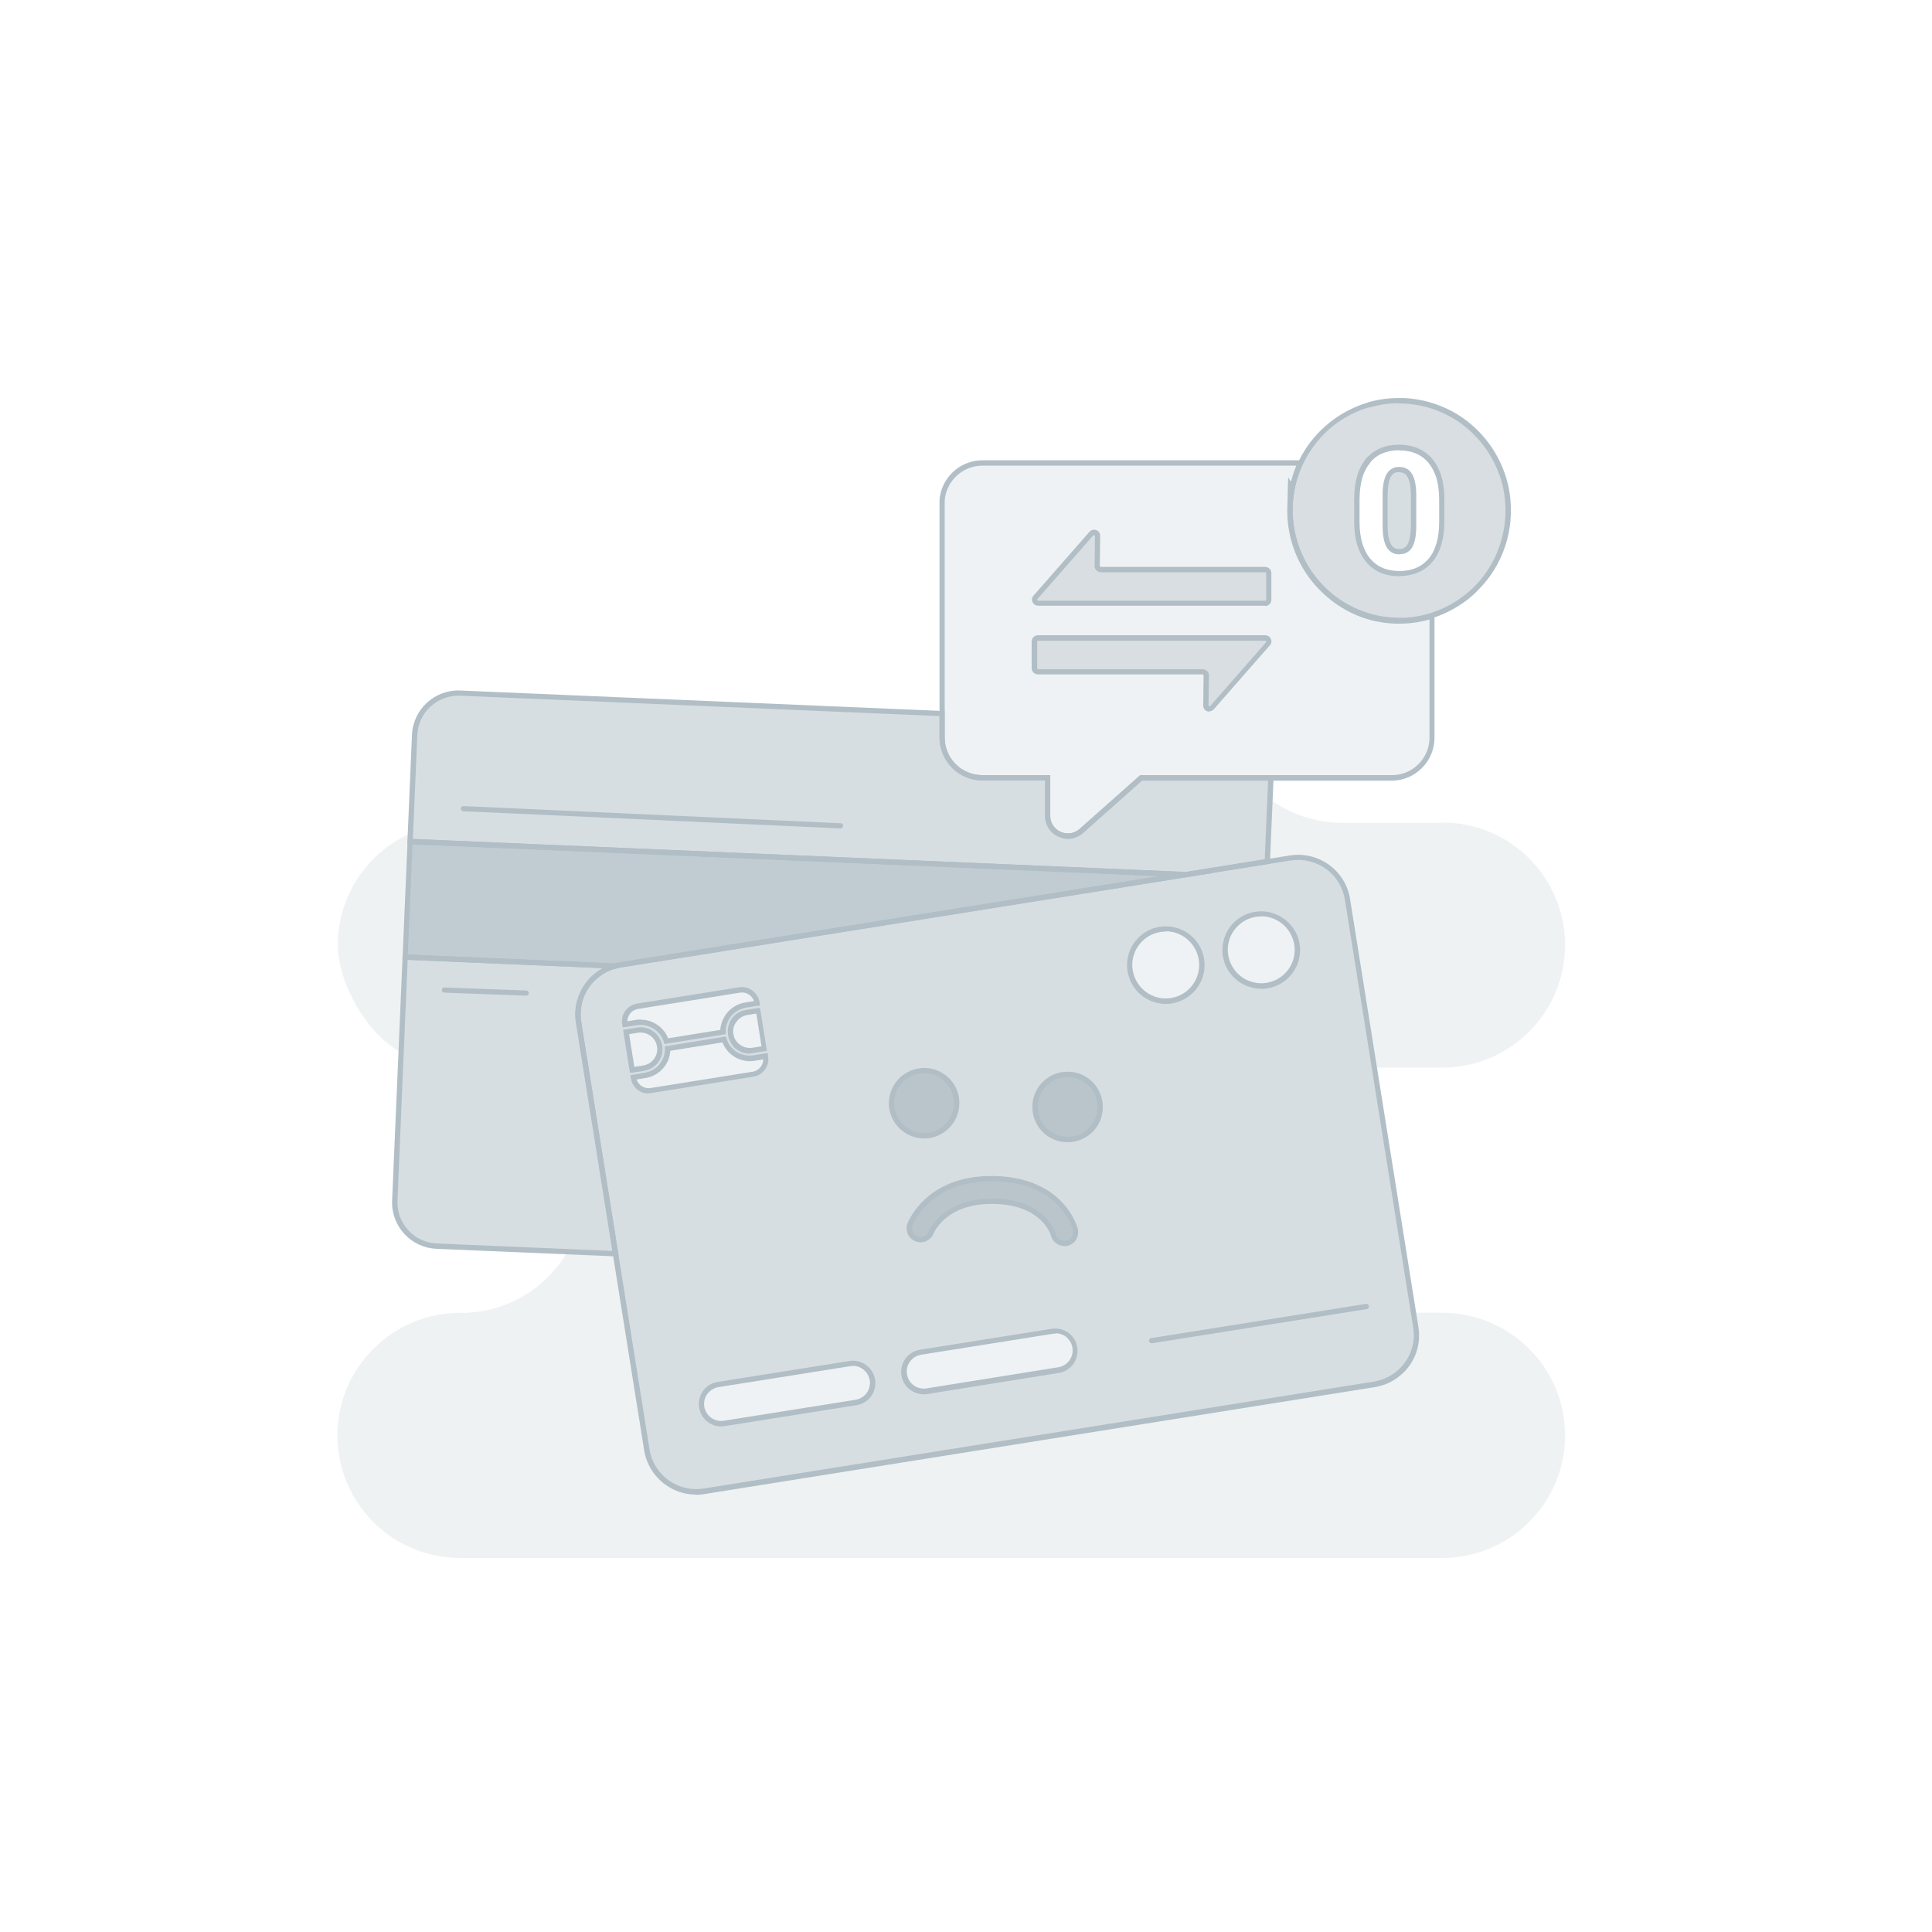 <svg width="419" height="419" viewBox="0 0 419 419" fill="none" xmlns="http://www.w3.org/2000/svg">
<path opacity="0.5" d="M275.606 168.726L274.83 186.883L257.178 189.715L88.918 182.538L89.888 159.415C90.121 154.178 94.543 150.143 99.781 150.337L204.298 154.798V159.997C204.298 164.808 208.217 168.726 213.027 168.726H227.188V176.951C227.188 180.753 231.65 182.732 234.482 180.249L247.44 168.726H275.567H275.606Z" fill="#B1BEC6"/>
<path opacity="0.5" d="M133.536 271.924L94.701 270.255C89.464 270.023 85.39 265.6 85.623 260.362L87.873 207.561L133.342 209.5C129.657 210.509 126.863 213.341 125.816 216.833C125.35 218.346 125.234 219.975 125.505 221.644L133.536 271.885V271.924Z" fill="#B1BEC6"/>
<path opacity="0.8" d="M257.178 189.675L134.465 209.268C134.077 209.345 133.69 209.423 133.34 209.5L87.871 207.56L88.957 182.498L257.217 189.675H257.178Z" fill="#B1BEC6"/>
<path d="M257.216 190.258H257.177L88.336 183.081L89.345 159.377C89.577 153.829 94.272 149.522 99.82 149.755L204.88 154.217V159.959C204.88 164.459 208.527 168.106 213.027 168.106H227.77V176.913C227.77 178.426 228.623 179.783 230.02 180.404C231.417 181.025 232.969 180.792 234.132 179.783L247.284 168.106H276.226L275.412 187.31L257.216 190.22V190.258ZM89.539 181.956L257.139 189.095L274.287 186.34L275.024 169.27H247.711L234.908 180.637C233.434 181.956 231.378 182.266 229.554 181.452C227.731 180.637 226.645 178.891 226.645 176.913V169.27H213.066C207.945 169.27 203.755 165.08 203.755 159.959V155.303L99.781 150.88C94.892 150.686 90.703 154.488 90.508 159.415L89.539 181.956Z" fill="#B1BEC6"/>
<path d="M134.195 272.505L94.662 270.837C89.114 270.604 84.808 265.91 85.04 260.362L87.329 206.979L137.105 209.112L133.497 210.082C130.122 211.013 127.367 213.651 126.358 217.027C125.932 218.501 125.815 220.014 126.048 221.566L134.195 272.505ZM88.415 208.181L86.204 260.401C86.01 265.328 89.812 269.479 94.739 269.673L132.876 271.303L124.962 221.721C124.69 220.014 124.806 218.307 125.311 216.678C126.164 213.807 128.143 211.401 130.742 209.966L88.454 208.181H88.415Z" fill="#B1BEC6"/>
<path d="M133.418 210.082H133.34L87.289 208.104L88.414 181.916H88.996L262.92 189.365L134.582 209.849C134.233 209.888 133.883 209.966 133.534 210.082H133.457H133.418ZM88.453 207.017L133.263 208.918C133.612 208.841 134 208.763 134.349 208.685L251.436 189.986L89.462 183.08L88.453 206.978V207.017Z" fill="#B1BEC6"/>
<path opacity="0.5" d="M307.07 287.87L292.25 195.069C291.319 189.172 285.771 185.137 279.874 186.107L134.466 209.307C130.237 209.967 126.939 213.031 125.814 216.911C125.348 218.424 125.232 220.054 125.504 221.722L140.324 314.523C141.255 320.42 146.803 324.454 152.7 323.485L298.108 300.284C299.777 300.013 301.328 299.353 302.648 298.461C305.906 296.172 307.769 292.137 307.109 287.908L307.07 287.87ZM164.416 219.239L165.735 227.464C165.697 227.464 165.658 227.464 165.619 227.464L163.252 227.852C162.127 228.046 161.002 227.735 160.149 227.115C160.032 227.037 159.955 226.959 159.838 226.843C159.722 226.765 159.644 226.649 159.567 226.571C159.412 226.416 159.295 226.261 159.179 226.106C159.101 225.989 159.024 225.873 158.985 225.757C158.752 225.33 158.597 224.864 158.519 224.36C158.442 223.856 158.442 223.351 158.519 222.886C158.519 222.769 158.558 222.614 158.636 222.498C158.674 222.304 158.752 222.11 158.868 221.916C158.907 221.799 158.985 221.683 159.062 221.567C159.14 221.45 159.218 221.334 159.295 221.218C159.916 220.364 160.886 219.743 162.011 219.549L164.378 219.161C164.416 219.161 164.455 219.161 164.494 219.161L164.416 219.239ZM135.552 222.187V222.071C135.242 220.248 136.483 218.541 138.306 218.269L160.382 214.739C162.205 214.467 163.912 215.67 164.184 217.493V217.609C164.184 217.609 164.106 217.609 164.067 217.609L161.701 217.997C159.606 218.347 157.976 219.743 157.239 221.567C157.161 221.722 157.123 221.877 157.045 222.032C157.045 222.11 157.006 222.187 156.967 222.265C156.89 222.614 156.812 222.925 156.773 223.312C156.773 223.468 156.773 223.662 156.773 223.856L144.514 225.795C143.66 223.08 140.945 221.295 138.035 221.761L135.668 222.149C135.629 222.149 135.591 222.149 135.552 222.149V222.187ZM137.104 232.042L135.785 223.817C135.823 223.817 135.862 223.817 135.901 223.817L138.268 223.429C140.557 223.08 142.69 224.632 143.04 226.882C143.389 229.171 141.837 231.305 139.587 231.654L137.22 232.042C137.181 232.042 137.143 232.042 137.104 232.042ZM141.216 236.542C139.393 236.814 137.686 235.611 137.414 233.787V233.671L139.897 233.283C140.518 233.167 141.1 232.973 141.643 232.701C141.953 232.546 142.264 232.352 142.535 232.119C142.69 232.003 142.807 231.886 142.923 231.77C143.04 231.654 143.156 231.537 143.272 231.421C144.242 230.335 144.824 228.938 144.785 227.425L157.045 225.485C157.084 225.64 157.161 225.834 157.239 225.989C157.355 226.3 157.549 226.61 157.743 226.921C157.782 226.998 157.821 227.076 157.899 227.115C158.015 227.27 158.093 227.386 158.209 227.541C158.636 228.046 159.179 228.511 159.761 228.86C159.916 228.938 160.071 229.016 160.226 229.093C160.382 229.171 160.537 229.21 160.692 229.287C161.041 229.404 161.351 229.481 161.739 229.559C162.321 229.636 162.942 229.636 163.563 229.559L166.046 229.171V229.287C166.356 231.111 165.115 232.818 163.291 233.089L141.216 236.62V236.542ZM188.47 302.457C187.811 303.349 186.841 304.009 185.677 304.164L157.123 308.703C154.795 309.091 152.583 307.5 152.196 305.134C152.002 303.97 152.312 302.845 152.971 301.953C153.631 301.06 154.601 300.401 155.765 300.246L184.319 295.706C186.647 295.318 188.858 296.948 189.246 299.276C189.44 300.44 189.13 301.565 188.47 302.457ZM232.349 295.474C231.689 296.366 230.719 297.025 229.555 297.181L201.001 301.759C198.673 302.147 196.462 300.517 196.074 298.189C195.88 297.025 196.191 295.9 196.85 295.008C197.51 294.116 198.479 293.456 199.643 293.301L228.197 288.762C230.525 288.374 232.737 290.003 233.125 292.331C233.319 293.495 233.008 294.62 232.349 295.512V295.474ZM254.075 217.066C249.807 217.765 245.772 214.816 245.113 210.549C244.414 206.281 247.324 202.246 251.63 201.587C255.898 200.888 259.933 203.798 260.592 208.104C261.291 212.372 258.381 216.407 254.075 217.066ZM274.753 213.73C270.485 214.428 266.451 211.518 265.791 207.212C265.093 202.944 268.002 198.91 272.309 198.25C276.576 197.552 280.611 200.461 281.271 204.768C281.969 209.035 279.059 213.07 274.753 213.73Z" fill="#B1BEC6"/>
<path d="M150.956 324.144C148.589 324.144 146.262 323.407 144.283 321.972C141.839 320.187 140.209 317.549 139.705 314.562L124.885 221.761C124.613 220.054 124.73 218.347 125.234 216.717C126.475 212.566 130.045 209.424 134.351 208.725L279.76 185.525C285.967 184.555 291.825 188.784 292.795 194.991L307.615 287.792C308.314 292.137 306.529 296.366 302.921 298.888C301.486 299.897 299.895 300.556 298.149 300.828L152.741 324.028C152.12 324.144 151.538 324.183 150.917 324.183L150.956 324.144ZM281.583 186.495C281.04 186.495 280.497 186.534 279.954 186.611L134.545 209.812C130.665 210.432 127.445 213.265 126.359 216.989C125.932 218.463 125.816 219.976 126.049 221.528L140.869 314.329C141.296 317.045 142.77 319.411 144.981 321.002C147.193 322.592 149.908 323.252 152.585 322.825L297.994 299.625C299.546 299.354 300.981 298.772 302.261 297.879C305.482 295.59 307.111 291.788 306.49 287.909L291.67 195.108C290.855 190.064 286.51 186.495 281.544 186.495H281.583Z" fill="#B1BEC6"/>
<path d="M162.592 228.51C161.584 228.51 160.653 228.2 159.799 227.618C159.683 227.54 159.566 227.424 159.45 227.346C159.334 227.23 159.217 227.152 159.101 226.997C158.946 226.842 158.79 226.648 158.674 226.454C158.596 226.337 158.519 226.221 158.441 226.066C158.17 225.561 157.976 225.057 157.898 224.514C157.82 223.971 157.82 223.389 157.898 222.846C157.898 222.691 157.976 222.535 158.014 222.38C158.092 222.186 158.17 221.953 158.247 221.721C158.286 221.604 158.364 221.449 158.441 221.333C158.519 221.177 158.596 221.061 158.674 220.945C159.411 219.897 160.536 219.238 161.778 219.044L164.144 218.656C164.144 218.656 164.222 218.656 164.261 218.656L164.804 218.578L164.92 219.121L166.317 227.928L165.735 228.006C165.696 228.006 165.657 228.006 165.618 228.006L163.252 228.394C162.98 228.432 162.748 228.471 162.515 228.471L162.592 228.51ZM159.489 221.915C159.45 222.031 159.372 222.109 159.334 222.225C159.256 222.38 159.178 222.535 159.14 222.691C159.14 222.807 159.062 222.923 159.062 223.04C158.984 223.466 158.984 223.893 159.062 224.281C159.14 224.708 159.256 225.096 159.489 225.484C159.566 225.6 159.605 225.678 159.683 225.755C159.76 225.911 159.877 226.027 159.993 226.143C160.071 226.26 160.187 226.337 160.265 226.376C160.342 226.454 160.459 226.531 160.536 226.609C161.312 227.152 162.243 227.385 163.213 227.23L165.153 226.919L164.028 219.82L162.088 220.13C161.157 220.285 160.303 220.789 159.76 221.565C159.683 221.643 159.644 221.759 159.566 221.837L159.489 221.915Z" fill="#B1BEC6"/>
<path d="M144.125 226.455L143.97 225.989C143.194 223.506 140.711 221.954 138.111 222.342L135.706 222.73C135.706 222.73 135.667 222.73 135.628 222.73L135.047 222.808L134.93 222.11C134.581 219.976 136.055 217.997 138.189 217.648L160.264 214.118C162.398 213.768 164.377 215.243 164.726 217.376L164.842 218.075L164.26 218.152C164.26 218.152 164.221 218.152 164.183 218.152H164.144L161.777 218.54C159.954 218.851 158.441 220.015 157.742 221.76C157.704 221.916 157.626 222.032 157.587 222.187C157.587 222.265 157.548 222.342 157.548 222.381C157.471 222.73 157.393 223.002 157.393 223.312C157.393 223.468 157.393 223.623 157.393 223.778V224.282L144.164 226.416L144.125 226.455ZM138.926 221.14C141.526 221.14 143.931 222.73 144.901 225.175L156.229 223.351C156.229 223.351 156.229 223.312 156.229 223.274C156.229 222.886 156.307 222.536 156.423 222.148C156.423 222.071 156.462 221.993 156.501 221.877C156.54 221.683 156.617 221.528 156.695 221.334C157.548 219.239 159.411 217.764 161.622 217.415L163.523 217.105C163.096 215.863 161.816 215.049 160.458 215.282L138.383 218.812C137.646 218.928 137.025 219.316 136.598 219.898C136.249 220.364 136.094 220.907 136.055 221.489L137.956 221.179C138.305 221.14 138.616 221.101 138.965 221.101L138.926 221.14Z" fill="#B1BEC6"/>
<path d="M136.638 232.701L136.522 232.119L135.125 223.312L135.707 223.234C135.746 223.234 135.785 223.234 135.823 223.234L138.19 222.846C140.789 222.42 143.195 224.204 143.621 226.803C144.048 229.403 142.264 231.808 139.664 232.235L137.298 232.623C137.259 232.623 137.22 232.623 137.181 232.623L136.599 232.701H136.638ZM136.444 224.282L137.569 231.381L139.509 231.071C141.488 230.761 142.807 228.898 142.496 226.959C142.186 225.019 140.324 223.661 138.384 223.971L136.444 224.282Z" fill="#B1BEC6"/>
<path d="M140.672 237.163C138.771 237.163 137.103 235.805 136.831 233.865L136.715 233.167L139.78 232.663C140.323 232.585 140.866 232.391 141.332 232.158C141.642 232.003 141.914 231.848 142.146 231.654C142.263 231.576 142.379 231.46 142.534 231.344C142.651 231.227 142.767 231.15 142.845 231.033C143.737 230.025 144.241 228.744 144.203 227.425V226.921L157.432 224.787L157.587 225.291C157.626 225.447 157.704 225.563 157.742 225.718C157.859 225.99 158.014 226.261 158.169 226.533C158.169 226.611 158.247 226.649 158.286 226.727C158.402 226.882 158.48 226.998 158.596 227.115C158.984 227.58 159.449 227.968 159.993 228.279C160.109 228.356 160.264 228.434 160.419 228.473C160.536 228.55 160.691 228.589 160.846 228.628C161.157 228.744 161.467 228.822 161.777 228.861C162.32 228.938 162.864 228.938 163.407 228.861L166.472 228.356L166.588 229.055C166.743 230.102 166.51 231.111 165.89 231.964C165.269 232.818 164.377 233.361 163.329 233.516L141.254 237.047C141.06 237.047 140.827 237.086 140.633 237.086L140.672 237.163ZM138.073 234.137C138.499 235.378 139.78 236.193 141.138 235.96L163.213 232.43C163.95 232.314 164.571 231.926 164.997 231.344C165.347 230.878 165.502 230.335 165.541 229.753L163.639 230.063C162.98 230.18 162.32 230.18 161.622 230.063C161.234 229.986 160.846 229.908 160.458 229.753C160.264 229.675 160.109 229.637 159.954 229.559C159.76 229.481 159.605 229.404 159.449 229.287C158.79 228.9 158.208 228.434 157.742 227.852C157.626 227.697 157.51 227.58 157.393 227.386C157.354 227.309 157.277 227.231 157.238 227.154C157.044 226.805 156.85 226.494 156.695 226.145C156.695 226.145 156.695 226.106 156.695 226.067L145.366 227.891C145.289 229.326 144.707 230.723 143.698 231.809C143.582 231.926 143.465 232.081 143.31 232.197C143.155 232.352 143 232.469 142.883 232.546C142.612 232.779 142.263 232.973 141.914 233.167C141.332 233.477 140.672 233.671 140.013 233.788L138.112 234.098L138.073 234.137Z" fill="#B1BEC6"/>
<path d="M156.387 309.363C155.378 309.363 154.37 309.053 153.555 308.432C152.507 307.656 151.809 306.531 151.615 305.251C151.421 303.97 151.732 302.69 152.469 301.643C153.245 300.595 154.37 299.897 155.65 299.703L184.204 295.164C186.842 294.737 189.364 296.56 189.791 299.198C189.985 300.479 189.674 301.759 188.937 302.806C188.161 303.854 187.036 304.552 185.756 304.746L157.202 309.285C156.93 309.324 156.697 309.363 156.426 309.363H156.387ZM184.98 296.25C184.786 296.25 184.592 296.25 184.398 296.289L155.844 300.828C154.874 300.983 154.02 301.526 153.4 302.302C152.818 303.117 152.585 304.087 152.74 305.057C152.895 306.027 153.439 306.88 154.214 307.462C155.029 308.044 155.999 308.277 156.969 308.122L185.523 303.582C186.493 303.427 187.385 302.884 187.967 302.108C188.549 301.293 188.782 300.323 188.627 299.354C188.316 297.53 186.765 296.211 184.941 296.211L184.98 296.25Z" fill="#B1BEC6"/>
<path d="M200.305 302.379C197.938 302.379 195.882 300.672 195.494 298.267C195.3 296.986 195.61 295.706 196.348 294.659C197.123 293.611 198.249 292.913 199.529 292.719L228.083 288.18C229.363 287.986 230.643 288.296 231.691 289.033C232.738 289.77 233.437 290.934 233.631 292.214C233.825 293.495 233.514 294.775 232.777 295.822C232.001 296.87 230.876 297.568 229.596 297.762L201.042 302.34C200.77 302.379 200.538 302.418 200.266 302.418L200.305 302.379ZM228.898 289.227C228.704 289.227 228.51 289.227 228.316 289.266L199.762 293.805C198.792 293.96 197.938 294.503 197.356 295.279C196.774 296.055 196.542 297.064 196.697 298.034C197.007 300.051 198.908 301.448 200.964 301.099L229.518 296.521C230.488 296.366 231.342 295.822 231.924 295.047C232.506 294.232 232.738 293.262 232.583 292.292C232.428 291.322 231.885 290.469 231.109 289.848C230.488 289.382 229.712 289.149 228.936 289.149L228.898 289.227Z" fill="#B1BEC6"/>
<path d="M252.835 217.725C248.762 217.725 245.193 214.776 244.533 210.625C243.796 206.047 246.938 201.702 251.516 201.004C256.094 200.267 260.439 203.409 261.138 207.987C261.875 212.565 258.732 216.871 254.154 217.609C253.689 217.686 253.262 217.725 252.835 217.725ZM252.835 202.051C252.447 202.051 252.06 202.051 251.672 202.129C247.714 202.75 244.999 206.513 245.658 210.431C246.318 214.35 250.003 217.104 253.961 216.445C257.918 215.824 260.633 212.061 259.974 208.103C259.392 204.534 256.327 201.974 252.797 201.974L252.835 202.051Z" fill="#B1BEC6"/>
<path d="M273.511 214.428C271.765 214.428 270.058 213.885 268.584 212.838C266.761 211.519 265.558 209.579 265.209 207.367C264.472 202.789 267.614 198.444 272.192 197.746C274.404 197.397 276.654 197.94 278.477 199.259C280.301 200.578 281.503 202.518 281.852 204.729C282.59 209.307 279.447 213.614 274.869 214.351C274.404 214.428 273.977 214.467 273.511 214.467V214.428ZM273.55 198.755C273.162 198.755 272.774 198.755 272.386 198.832C268.429 199.453 265.713 203.216 266.373 207.135C266.683 209.036 267.731 210.743 269.282 211.868C270.873 212.993 272.774 213.458 274.675 213.148C278.632 212.527 281.348 208.803 280.689 204.846C280.378 202.945 279.331 201.238 277.779 200.113C276.537 199.22 275.063 198.716 273.511 198.716L273.55 198.755Z" fill="#B1BEC6"/>
<g opacity="0.2">
<path d="M166.007 229.092V229.209C166.317 231.032 165.076 232.739 163.252 233.011L141.177 236.541C139.354 236.813 137.647 235.61 137.375 233.787V233.67L139.858 233.282C140.479 233.166 141.061 232.972 141.604 232.7C141.914 232.545 142.225 232.351 142.496 232.119C142.651 232.002 142.768 231.886 142.884 231.769C143 231.653 143.117 231.537 143.233 231.42C144.203 230.334 144.785 228.937 144.746 227.424L157.006 225.484C157.045 225.64 157.122 225.834 157.2 225.989C157.316 226.299 157.51 226.609 157.704 226.92C157.743 226.997 157.782 227.075 157.859 227.114C157.976 227.269 158.053 227.385 158.17 227.541C158.597 228.045 159.14 228.51 159.722 228.821C159.877 228.898 160.032 228.976 160.187 229.054C160.342 229.131 160.498 229.17 160.653 229.248C161.002 229.364 161.312 229.442 161.7 229.519C162.282 229.597 162.903 229.597 163.524 229.519L166.007 229.131V229.092Z" fill="#B1BEC6"/>
<path d="M143.079 226.881C143.428 229.17 141.876 231.304 139.626 231.653L137.26 232.041C137.221 232.041 137.182 232.041 137.143 232.041L135.824 223.816C135.863 223.816 135.902 223.816 135.941 223.816L138.307 223.428C140.596 223.079 142.73 224.631 143.079 226.881Z" fill="#B1BEC6"/>
<path d="M164.455 219.238L165.774 227.463C165.735 227.463 165.697 227.463 165.658 227.463L163.291 227.851C162.166 228.045 161.041 227.734 160.188 227.114C160.071 227.036 159.994 226.958 159.877 226.881C159.761 226.803 159.683 226.687 159.606 226.609C159.451 226.454 159.334 226.299 159.218 226.144C159.14 226.027 159.063 225.911 159.024 225.795C158.791 225.368 158.636 224.902 158.558 224.398C158.481 223.894 158.481 223.428 158.558 222.924C158.558 222.807 158.597 222.652 158.636 222.536C158.675 222.342 158.752 222.148 158.869 221.954C158.985 221.76 158.985 221.721 159.063 221.605C159.14 221.488 159.218 221.372 159.295 221.255C159.916 220.402 160.886 219.781 162.011 219.587L164.378 219.199C164.416 219.199 164.455 219.199 164.494 219.199L164.455 219.238Z" fill="#B1BEC6"/>
<path d="M164.144 217.492V217.608C164.144 217.608 164.067 217.608 164.028 217.608L161.661 217.996C159.566 218.345 157.937 219.742 157.2 221.565C157.122 221.72 157.083 221.876 157.006 222.031C157.006 222.108 156.967 222.186 156.928 222.264C156.851 222.613 156.773 222.923 156.773 223.311C156.773 223.466 156.773 223.66 156.773 223.854L144.513 225.794C143.66 223.078 140.944 221.294 138.034 221.759L135.668 222.147C135.629 222.147 135.59 222.147 135.551 222.147V222.031C135.241 220.207 136.483 218.5 138.306 218.229L160.381 214.698C162.205 214.427 163.912 215.629 164.183 217.453L164.144 217.492Z" fill="#B1BEC6"/>
</g>
<g opacity="0.2">
<path d="M189.209 299.275C189.403 300.439 189.093 301.564 188.433 302.456C187.774 303.348 186.804 304.008 185.64 304.163L157.086 308.702C154.758 309.09 152.547 307.5 152.159 305.133C151.965 303.969 152.275 302.844 152.935 301.952C153.594 301.06 154.564 300.4 155.728 300.245L184.282 295.706C186.61 295.318 188.821 296.947 189.209 299.275Z" fill="#B1BEC6"/>
<path d="M233.127 292.253C233.321 293.417 233.011 294.542 232.351 295.435C231.692 296.327 230.722 296.987 229.558 297.142L201.004 301.681C198.676 302.069 196.465 300.478 196.077 298.112C195.883 296.948 196.193 295.823 196.853 294.93C197.512 294.038 198.482 293.378 199.646 293.223L228.2 288.684C230.528 288.296 232.739 289.926 233.127 292.253Z" fill="#B1BEC6"/>
</g>
<g opacity="0.2">
<path d="M260.591 208.065C261.289 212.332 258.38 216.367 254.073 217.027C249.806 217.725 245.771 214.815 245.111 210.509C244.413 206.241 247.323 202.206 251.629 201.547C255.897 200.848 259.931 203.758 260.591 208.065Z" fill="#B1BEC6"/>
<path d="M281.271 204.768C281.969 209.035 279.059 213.07 274.753 213.73C270.447 214.389 266.451 211.518 265.791 207.212C265.093 202.944 268.002 198.909 272.309 198.25C276.576 197.552 280.611 200.461 281.271 204.768Z" fill="#B1BEC6"/>
</g>
<g opacity="0.8">
<path d="M221.407 256.288C219.778 255.9 217.954 255.629 215.859 255.59C213.764 255.551 211.941 255.706 210.273 256.017C200.38 257.879 197.509 265.173 197.392 265.522C196.927 266.802 197.548 268.199 198.828 268.664C200.069 269.13 201.505 268.509 202.009 267.268C202.126 266.996 204.919 260.245 215.743 260.517C226.412 260.789 228.391 267.539 228.468 267.772C228.74 268.858 229.71 269.595 230.796 269.634C231.029 269.634 231.223 269.634 231.456 269.557C232.775 269.246 233.589 267.888 233.24 266.569C233.124 266.181 231.145 258.655 221.407 256.249V256.288Z" fill="#B1BEC6"/>
<path d="M231.727 232.972C227.808 232.856 224.55 235.959 224.472 239.878C224.356 243.796 227.459 247.055 231.378 247.133C235.296 247.249 238.555 244.145 238.633 240.227C238.749 236.308 235.645 233.05 231.727 232.972Z" fill="#B1BEC6"/>
<path d="M200.225 246.318C204.144 246.435 207.403 243.331 207.48 239.412C207.597 235.494 204.493 232.235 200.574 232.157C196.656 232.041 193.397 235.145 193.32 239.063C193.203 242.982 196.307 246.241 200.225 246.318Z" fill="#B1BEC6"/>
</g>
<path d="M230.835 270.217H230.757C229.399 270.217 228.235 269.248 227.886 267.928C227.886 267.851 226.063 261.372 215.704 261.1C215.471 261.1 215.277 261.1 215.045 261.1C205.462 261.1 202.785 266.842 202.475 267.502C201.854 269.054 200.108 269.83 198.556 269.209C197.004 268.627 196.228 266.881 196.81 265.329C196.927 265.019 199.914 257.376 210.118 255.475C211.863 255.126 213.803 255.009 215.821 255.048C217.799 255.087 219.739 255.359 221.485 255.785C231.262 258.191 233.512 265.64 233.744 266.493C234.132 268.122 233.163 269.791 231.533 270.179C231.3 270.256 231.068 270.256 230.796 270.256L230.835 270.217ZM215.083 259.936C215.316 259.936 215.51 259.936 215.743 259.936C226.994 260.247 228.973 267.579 229.011 267.657C229.205 268.472 229.942 269.054 230.796 269.092C230.951 269.092 231.145 269.092 231.3 269.054C231.805 268.937 232.193 268.627 232.464 268.2C232.736 267.773 232.813 267.269 232.697 266.765C232.503 265.989 230.408 259.122 221.291 256.872C219.623 256.445 217.799 256.251 215.859 256.173C213.92 256.134 212.096 256.251 210.389 256.6C200.768 258.385 198.052 265.446 197.936 265.756C197.586 266.726 198.052 267.812 199.022 268.161C199.992 268.549 201.078 268.045 201.466 267.075C201.776 266.338 204.725 259.975 215.083 259.975V259.936Z" fill="#B1BEC6"/>
<path d="M231.535 247.715H231.341C229.285 247.676 227.384 246.823 225.987 245.348C224.59 243.874 223.853 241.934 223.892 239.878C223.931 237.822 224.784 235.921 226.259 234.524C227.733 233.127 229.673 232.352 231.729 232.429C233.785 232.468 235.686 233.321 237.083 234.796C238.479 236.27 239.217 238.21 239.178 240.266C239.139 242.322 238.286 244.223 236.811 245.62C235.376 246.978 233.514 247.715 231.535 247.715ZM231.535 233.554C229.867 233.554 228.276 234.175 227.073 235.339C225.832 236.542 225.095 238.171 225.056 239.878C225.017 241.624 225.638 243.253 226.841 244.534C228.043 245.775 229.673 246.512 231.38 246.551C233.126 246.59 234.755 245.969 236.035 244.766C237.277 243.564 238.014 241.973 238.053 240.227C238.092 238.481 237.471 236.852 236.268 235.572C235.065 234.33 233.475 233.593 231.729 233.554H231.535Z" fill="#B1BEC6"/>
<path d="M200.419 246.901H200.225C195.996 246.785 192.66 243.254 192.776 239.064C192.893 234.913 196.307 231.615 200.419 231.615H200.613C202.669 231.654 204.57 232.508 205.967 233.982C207.364 235.456 208.14 237.396 208.062 239.452C207.946 243.603 204.532 246.901 200.419 246.901ZM200.225 245.737H200.38C203.911 245.737 206.782 242.944 206.898 239.413C206.976 235.844 204.144 232.818 200.574 232.74C197.005 232.663 194.018 235.495 193.901 239.064C193.824 242.633 196.656 245.621 200.225 245.737Z" fill="#B1BEC6"/>
<g opacity="0.2">
<path d="M310.06 133.771C307.965 134.392 305.715 134.741 303.426 134.741C301.137 134.741 300.244 134.586 298.731 134.237C298.731 134.237 298.654 134.237 298.615 134.237C287.868 131.948 279.799 122.249 279.799 110.571C279.799 98.893 280.109 106.148 280.652 104.092C280.924 103.122 281.234 102.191 281.583 101.299C281.7 100.988 281.816 100.717 281.971 100.406H213.069C208.491 100.406 204.689 103.937 204.34 108.476C204.34 108.709 204.34 108.941 204.34 109.174V159.997C204.34 164.808 208.258 168.727 213.069 168.727H227.23V176.951C227.23 180.753 231.691 182.732 234.523 180.249L247.481 168.727H301.874C306.684 168.727 310.603 164.808 310.603 159.997V133.616C310.409 133.655 310.254 133.732 310.06 133.771ZM224.592 129.503L236.696 115.692C237.161 115.149 238.054 115.498 238.054 116.196L237.976 122.675C237.976 123.102 238.325 123.451 238.752 123.451H274.406C274.833 123.451 275.182 123.8 275.182 124.227V130.008C275.182 130.435 274.833 130.784 274.406 130.784H225.173C224.514 130.784 224.165 130.008 224.592 129.503ZM224.398 139.164C224.398 138.737 224.747 138.388 225.173 138.388H274.445C275.104 138.388 275.453 139.164 275.027 139.668L262.922 153.48C262.457 154.023 261.564 153.674 261.564 152.975L261.642 146.496C261.642 146.069 261.293 145.72 260.866 145.72H225.212C224.785 145.72 224.436 145.371 224.436 144.944V139.164H224.398Z" fill="#B1BEC6"/>
</g>
<path d="M231.614 181.917C230.915 181.917 230.217 181.762 229.557 181.452C227.734 180.637 226.648 178.891 226.648 176.912V169.27H213.069C207.948 169.27 203.758 165.08 203.758 159.958V109.135C203.758 108.864 203.758 108.631 203.758 108.398C204.146 103.587 208.219 99.824 213.03 99.824H282.863L282.475 100.639C282.359 100.911 282.243 101.182 282.126 101.492C281.777 102.385 281.467 103.316 281.195 104.208C280.652 106.264 280.342 108.398 280.342 110.532C280.342 121.667 288.062 131.366 298.692 133.616C298.692 133.616 298.692 133.616 298.731 133.616H298.809C300.322 133.926 301.874 134.12 303.387 134.12C305.598 134.12 307.771 133.81 309.866 133.189C310.021 133.15 310.215 133.073 310.37 133.034L311.107 132.801V159.997C311.107 165.118 306.917 169.308 301.796 169.308H247.636L234.834 180.676C233.903 181.49 232.739 181.956 231.536 181.956L231.614 181.917ZM213.03 100.988C208.801 100.988 205.232 104.286 204.883 108.515C204.883 108.709 204.883 108.903 204.883 109.135V159.958C204.883 164.459 208.53 168.106 213.03 168.106H227.773V176.912C227.773 178.426 228.626 179.783 230.023 180.404C231.42 181.025 232.971 180.792 234.135 179.783L247.287 168.106H301.874C306.374 168.106 310.021 164.459 310.021 159.958V134.353C306.335 135.4 302.378 135.556 298.615 134.78C298.615 134.78 298.576 134.78 298.537 134.78C287.325 132.413 279.255 122.21 279.255 110.532C279.255 98.854 279.566 106.032 280.148 103.898C280.419 102.928 280.73 101.997 281.118 101.066V100.988H213.108H213.03Z" fill="#B1BEC6"/>
<path d="M274.406 131.365H225.173C224.63 131.365 224.164 131.054 223.932 130.589C223.699 130.084 223.777 129.541 224.164 129.153L236.269 115.342C236.657 114.915 237.239 114.76 237.743 114.954C238.248 115.148 238.636 115.652 238.597 116.234L238.519 122.713C238.519 122.791 238.519 122.829 238.558 122.868C238.597 122.907 238.636 122.946 238.713 122.946H274.367C275.104 122.946 275.725 123.566 275.725 124.304V130.084C275.725 130.821 275.104 131.442 274.367 131.442L274.406 131.365ZM237.239 116.04C237.2 116.04 237.122 116.04 237.084 116.118L224.979 129.929C224.902 130.007 224.94 130.084 224.979 130.162C225.018 130.239 225.057 130.278 225.173 130.278H274.406C274.522 130.278 274.6 130.201 274.6 130.084V124.304C274.6 124.187 274.522 124.11 274.406 124.11H238.752C238.403 124.11 238.054 123.954 237.782 123.722C237.51 123.489 237.394 123.101 237.394 122.752L237.472 116.312C237.472 116.195 237.394 116.156 237.355 116.118C237.355 116.118 237.316 116.118 237.278 116.118L237.239 116.04Z" fill="#B1BEC6"/>
<path d="M262.302 154.332C262.147 154.332 261.991 154.332 261.797 154.254C261.254 154.06 260.944 153.556 260.944 152.974L261.022 146.495C261.022 146.417 261.022 146.378 260.944 146.34C260.944 146.34 260.866 146.262 260.789 146.262H225.096C224.359 146.262 223.738 145.641 223.738 144.904V139.123C223.738 138.386 224.359 137.766 225.096 137.766H274.367C274.911 137.766 275.376 138.076 275.609 138.542C275.842 139.007 275.764 139.589 275.376 139.977L263.272 153.788C263 154.099 262.651 154.254 262.263 154.254L262.302 154.332ZM225.135 138.968C225.019 138.968 224.941 139.046 224.941 139.162V144.943C224.941 145.059 225.019 145.137 225.135 145.137H260.828C261.177 145.137 261.526 145.292 261.797 145.525C262.069 145.758 262.185 146.107 262.185 146.495L262.108 152.974C262.108 153.09 262.185 153.129 262.224 153.168C262.263 153.207 262.379 153.168 262.457 153.129L274.561 139.317C274.639 139.24 274.6 139.162 274.561 139.085C274.523 139.007 274.484 138.968 274.367 138.968H225.096H225.135Z" fill="#B1BEC6"/>
<g opacity="0.5">
<path d="M275.18 124.266V130.047C275.18 130.473 274.831 130.823 274.404 130.823H225.171C224.512 130.823 224.163 130.047 224.59 129.542L236.694 115.731C237.159 115.188 238.052 115.537 238.052 116.235L237.974 122.714C237.974 123.141 238.323 123.49 238.75 123.49H274.404C274.831 123.49 275.18 123.839 275.18 124.266Z" fill="#B1BEC6"/>
<path d="M274.985 139.669L262.88 153.48C262.415 154.024 261.523 153.674 261.523 152.976L261.6 146.497C261.6 146.07 261.251 145.721 260.824 145.721H225.17C224.744 145.721 224.395 145.372 224.395 144.945V139.165C224.395 138.738 224.744 138.389 225.17 138.389H274.442C275.101 138.389 275.45 139.165 275.024 139.669H274.985Z" fill="#B1BEC6"/>
</g>
<path d="M182.263 179.666L100.48 175.941C100.17 175.941 99.898 175.67 99.937 175.359C99.976 175.049 100.209 174.777 100.519 174.816L182.302 178.541C182.612 178.541 182.884 178.812 182.845 179.123C182.845 179.433 182.573 179.666 182.263 179.666Z" fill="#B1BEC6"/>
<path d="M114.097 215.941L96.367 215.281C96.057 215.281 95.785 215.01 95.824 214.699C95.824 214.389 96.096 214.117 96.406 214.156L114.136 214.816C114.446 214.816 114.718 215.087 114.679 215.398C114.679 215.708 114.407 215.941 114.097 215.941Z" fill="#B1BEC6"/>
<path d="M249.77 291.321C249.499 291.321 249.266 291.127 249.189 290.856C249.15 290.545 249.344 290.235 249.654 290.196L296.21 282.786C296.52 282.747 296.83 282.941 296.869 283.252C296.908 283.562 296.714 283.872 296.404 283.911L249.848 291.321H249.77Z" fill="#B1BEC6"/>
<path opacity="0.5" d="M306.529 107.506V114.062C306.529 115.963 306.257 117.36 305.791 118.291C305.326 119.222 304.511 119.649 303.502 119.649C302.455 119.649 301.679 119.183 301.175 118.252C300.67 117.321 300.438 115.886 300.438 113.907V107.118C300.438 105.333 300.709 104.014 301.213 103.122C301.679 102.229 302.455 101.803 303.502 101.803C304.589 101.803 305.365 102.268 305.869 103.199C306.373 104.131 306.606 105.566 306.606 107.467L306.529 107.506Z" fill="#B1BEC6"/>
<g opacity="0.5">
<path d="M326.895 107.35C326.701 105.915 326.352 104.479 325.886 103.16C325.848 103.005 325.809 102.889 325.731 102.733C323.947 97.729 320.571 93.5 316.226 90.707C312.812 88.495 308.777 87.137 304.432 86.943C304.083 86.943 303.734 86.943 303.423 86.943C301.134 86.943 298.884 87.293 296.789 87.913C296.712 87.913 296.634 87.952 296.556 87.991C292.793 89.116 289.457 91.172 286.741 93.888C286.198 94.431 285.693 94.974 285.228 95.556C281.775 99.707 279.719 105.022 279.719 110.881C279.719 116.661 281.775 121.976 285.189 126.089C286.663 127.873 288.409 129.464 290.349 130.744C292.289 132.025 295.664 133.615 298.69 134.236C300.203 134.546 301.794 134.702 303.423 134.702C303.772 134.702 304.122 134.702 304.432 134.702C304.626 134.702 304.82 134.702 305.014 134.702C306.76 134.585 308.428 134.275 310.057 133.809C312.308 133.15 314.441 132.141 316.381 130.861C317.506 130.124 318.554 129.27 319.563 128.339C320.455 127.485 321.27 126.593 322.046 125.623C324.567 122.403 326.274 118.524 326.856 114.256C327.011 113.131 327.089 112.006 327.089 110.881C327.089 109.756 327.011 108.592 326.856 107.505L326.895 107.35ZM312.657 113.17C312.657 116.778 311.881 119.532 310.251 121.472C308.855 123.179 306.915 124.149 304.471 124.343C304.16 124.343 303.811 124.382 303.462 124.382H303.268C300.436 124.343 298.225 123.373 296.634 121.433C295.043 119.493 294.229 116.7 294.229 113.131V108.243C294.229 106.342 294.461 104.634 294.927 103.199C294.966 103.044 295.043 102.85 295.082 102.695C295.47 101.686 295.936 100.794 296.556 100.018C296.556 100.018 296.595 99.979 296.634 99.94C297.216 99.242 297.875 98.66 298.651 98.194C299.97 97.418 301.561 97.03 303.423 96.992C303.772 96.992 304.122 96.992 304.432 97.03C306.876 97.224 308.777 98.194 310.213 99.94C310.872 100.716 311.377 101.647 311.764 102.656C311.803 102.772 311.881 102.927 311.92 103.083C312.424 104.557 312.657 106.264 312.657 108.243V113.092V113.17Z" fill="#B1BEC6"/>
</g>
<path d="M303.502 120.231C302.222 120.231 301.252 119.649 300.67 118.563C300.127 117.554 299.855 116.041 299.855 113.946V107.157C299.855 105.256 300.166 103.859 300.67 102.889C301.252 101.842 302.222 101.26 303.464 101.26C304.744 101.26 305.752 101.842 306.334 102.967C306.878 104.014 307.149 105.489 307.149 107.506V114.063C307.149 116.08 306.878 117.554 306.334 118.563C305.752 119.649 304.783 120.192 303.541 120.192L303.502 120.231ZM303.425 102.385C302.571 102.385 301.989 102.695 301.64 103.394C301.213 104.169 300.981 105.45 300.942 107.118V113.907C300.942 115.77 301.175 117.166 301.64 117.981C302.028 118.718 302.61 119.067 303.464 119.067C304.317 119.067 304.899 118.718 305.287 118.02C305.714 117.205 305.946 115.886 305.985 114.101V107.545C305.985 105.721 305.753 104.402 305.287 103.51C304.899 102.773 304.317 102.424 303.464 102.424L303.425 102.385Z" fill="#B1BEC6"/>
<path d="M303.462 135.167C301.833 135.167 300.203 135.012 298.652 134.701C295.587 134.081 292.716 132.878 290.078 131.132C288.099 129.813 286.314 128.183 284.762 126.36C281.154 122.015 279.176 116.467 279.176 110.803C279.176 105.1 281.154 99.513 284.801 95.129C285.267 94.547 285.81 93.965 286.353 93.422C289.146 90.629 292.638 88.534 296.401 87.37H296.479C296.518 87.331 296.557 87.331 296.595 87.292C298.768 86.633 301.057 86.322 303.385 86.322C303.734 86.322 304.083 86.322 304.432 86.322C308.739 86.516 312.929 87.835 316.537 90.163C321.037 93.073 324.49 97.457 326.274 102.5C326.313 102.656 326.391 102.772 326.43 102.927C326.895 104.324 327.244 105.759 327.438 107.233C327.594 108.359 327.671 109.522 327.671 110.686C327.671 111.85 327.594 113.014 327.438 114.139C326.856 118.368 325.149 122.403 322.511 125.778C321.735 126.748 320.882 127.679 319.989 128.571C318.981 129.503 317.895 130.395 316.731 131.132C314.713 132.451 312.541 133.499 310.252 134.158C308.583 134.662 306.838 134.973 305.092 135.089C304.859 135.089 304.665 135.089 304.471 135.089C304.083 135.089 303.734 135.089 303.423 135.089L303.462 135.167ZM303.423 87.447C301.212 87.447 299.04 87.758 296.945 88.379C296.906 88.379 296.867 88.379 296.828 88.379C296.828 88.379 296.751 88.379 296.712 88.379C293.142 89.465 289.806 91.443 287.168 94.12C286.663 94.625 286.159 95.168 285.694 95.75C282.241 99.94 280.301 105.255 280.34 110.686C280.34 116.118 282.241 121.355 285.655 125.507C287.129 127.252 288.797 128.804 290.698 130.084C293.181 131.753 295.936 132.878 298.846 133.499C300.32 133.809 301.872 133.964 303.423 133.964C303.734 133.964 304.044 133.964 304.432 133.964C304.626 133.964 304.82 133.964 304.975 133.964C306.644 133.848 308.312 133.537 309.902 133.072C312.075 132.412 314.17 131.442 316.071 130.201C317.157 129.464 318.205 128.649 319.175 127.757C320.067 126.942 320.882 126.05 321.58 125.119C324.102 121.898 325.693 118.058 326.274 114.023C326.43 112.937 326.507 111.811 326.507 110.725C326.507 109.639 326.43 108.514 326.274 107.427C326.081 106.031 325.77 104.634 325.305 103.315C325.266 103.16 325.227 103.043 325.149 102.927C323.442 98.116 320.145 93.965 315.877 91.172C312.424 88.96 308.467 87.68 304.355 87.525C304.005 87.525 303.695 87.525 303.385 87.525L303.423 87.447Z" fill="#B1BEC6"/>
<path d="M303.309 124.963C300.283 124.924 297.916 123.876 296.248 121.82C294.541 119.764 293.688 116.854 293.688 113.168V108.28C293.688 106.302 293.92 104.556 294.386 103.043C294.425 102.887 294.502 102.693 294.541 102.538C294.929 101.452 295.472 100.521 296.093 99.706V99.629C296.791 98.853 297.49 98.232 298.343 97.728C299.74 96.874 301.447 96.447 303.425 96.447C303.775 96.447 304.124 96.447 304.512 96.486C307.111 96.719 309.167 97.766 310.68 99.59C311.34 100.404 311.922 101.374 312.31 102.461C312.349 102.616 312.426 102.732 312.465 102.887C312.969 104.401 313.241 106.224 313.241 108.241V113.091C313.241 116.815 312.387 119.725 310.719 121.781C309.206 123.605 307.111 124.652 304.55 124.885C304.24 124.885 303.891 124.924 303.503 124.924H303.309V124.963ZM303.464 97.65C301.718 97.65 300.205 98.038 298.964 98.736C298.265 99.163 297.645 99.706 297.102 100.366V100.443C296.481 101.18 296.015 102.034 295.666 102.965C295.627 103.12 295.55 103.275 295.511 103.431C295.084 104.827 294.851 106.457 294.851 108.319V113.207C294.851 116.621 295.627 119.298 297.14 121.122C298.615 122.906 300.632 123.799 303.348 123.837H303.542C303.891 123.837 304.201 123.837 304.473 123.799C306.723 123.605 308.546 122.712 309.866 121.122C311.379 119.298 312.116 116.621 312.116 113.168V108.319C312.116 106.418 311.883 104.75 311.417 103.353C311.379 103.237 311.34 103.081 311.262 102.965C310.913 101.995 310.409 101.142 309.827 100.404C308.508 98.814 306.723 97.921 304.434 97.728C304.124 97.728 303.775 97.689 303.464 97.689V97.65Z" fill="#B1BEC6"/>
<path opacity="0.2" d="M133.537 209.461C133.498 209.461 133.42 209.461 133.343 209.5C133.304 209.5 133.226 209.5 133.188 209.539C133.304 209.539 133.42 209.461 133.537 209.461Z" fill="#B1BEC6"/>
<path opacity="0.2" d="M125.506 221.643C125.39 221.023 125.351 220.402 125.39 219.781C125.39 220.402 125.39 221.023 125.506 221.643Z" fill="#B1BEC6"/>
<path opacity="0.2" d="M86.98 228.277L87.872 207.599L88.959 182.536L89.036 180.713C86.049 182.032 83.333 183.933 81.044 186.222C76.233 191.033 73.246 197.667 73.246 204.999C73.246 212.332 78.794 223.777 87.019 228.277H86.98Z" fill="#B1BEC6"/>
<path opacity="0.2" d="M312.891 178.424H291.01C285.191 178.424 279.798 176.523 275.414 173.342L274.832 186.882L279.876 186.067C285.773 185.136 291.32 189.132 292.252 195.029L298.071 231.536H312.852C320.185 231.536 326.819 228.549 331.63 223.738C336.441 218.927 339.428 212.293 339.428 204.961C339.428 190.296 327.517 178.385 312.852 178.385L312.891 178.424Z" fill="#B1BEC6"/>
<path opacity="0.2" d="M312.89 284.687H306.566L307.071 287.868C307.73 292.097 305.868 296.132 302.609 298.421C301.29 299.352 299.777 299.973 298.07 300.244L152.662 323.444C146.765 324.375 141.217 320.379 140.286 314.482L133.496 271.923L123.06 271.496C121.896 273.475 120.499 275.298 118.87 276.928C114.059 281.738 107.425 284.726 100.093 284.726H99.743C92.411 284.726 85.777 287.713 80.966 292.524C76.155 297.334 73.168 303.969 73.168 311.301C73.168 325.966 85.078 337.877 99.743 337.877H312.852C320.184 337.877 326.818 334.889 331.629 330.078C336.44 325.268 339.427 318.634 339.427 311.301C339.427 296.636 327.517 284.726 312.852 284.726L312.89 284.687Z" fill="#B1BEC6"/>
</svg>
